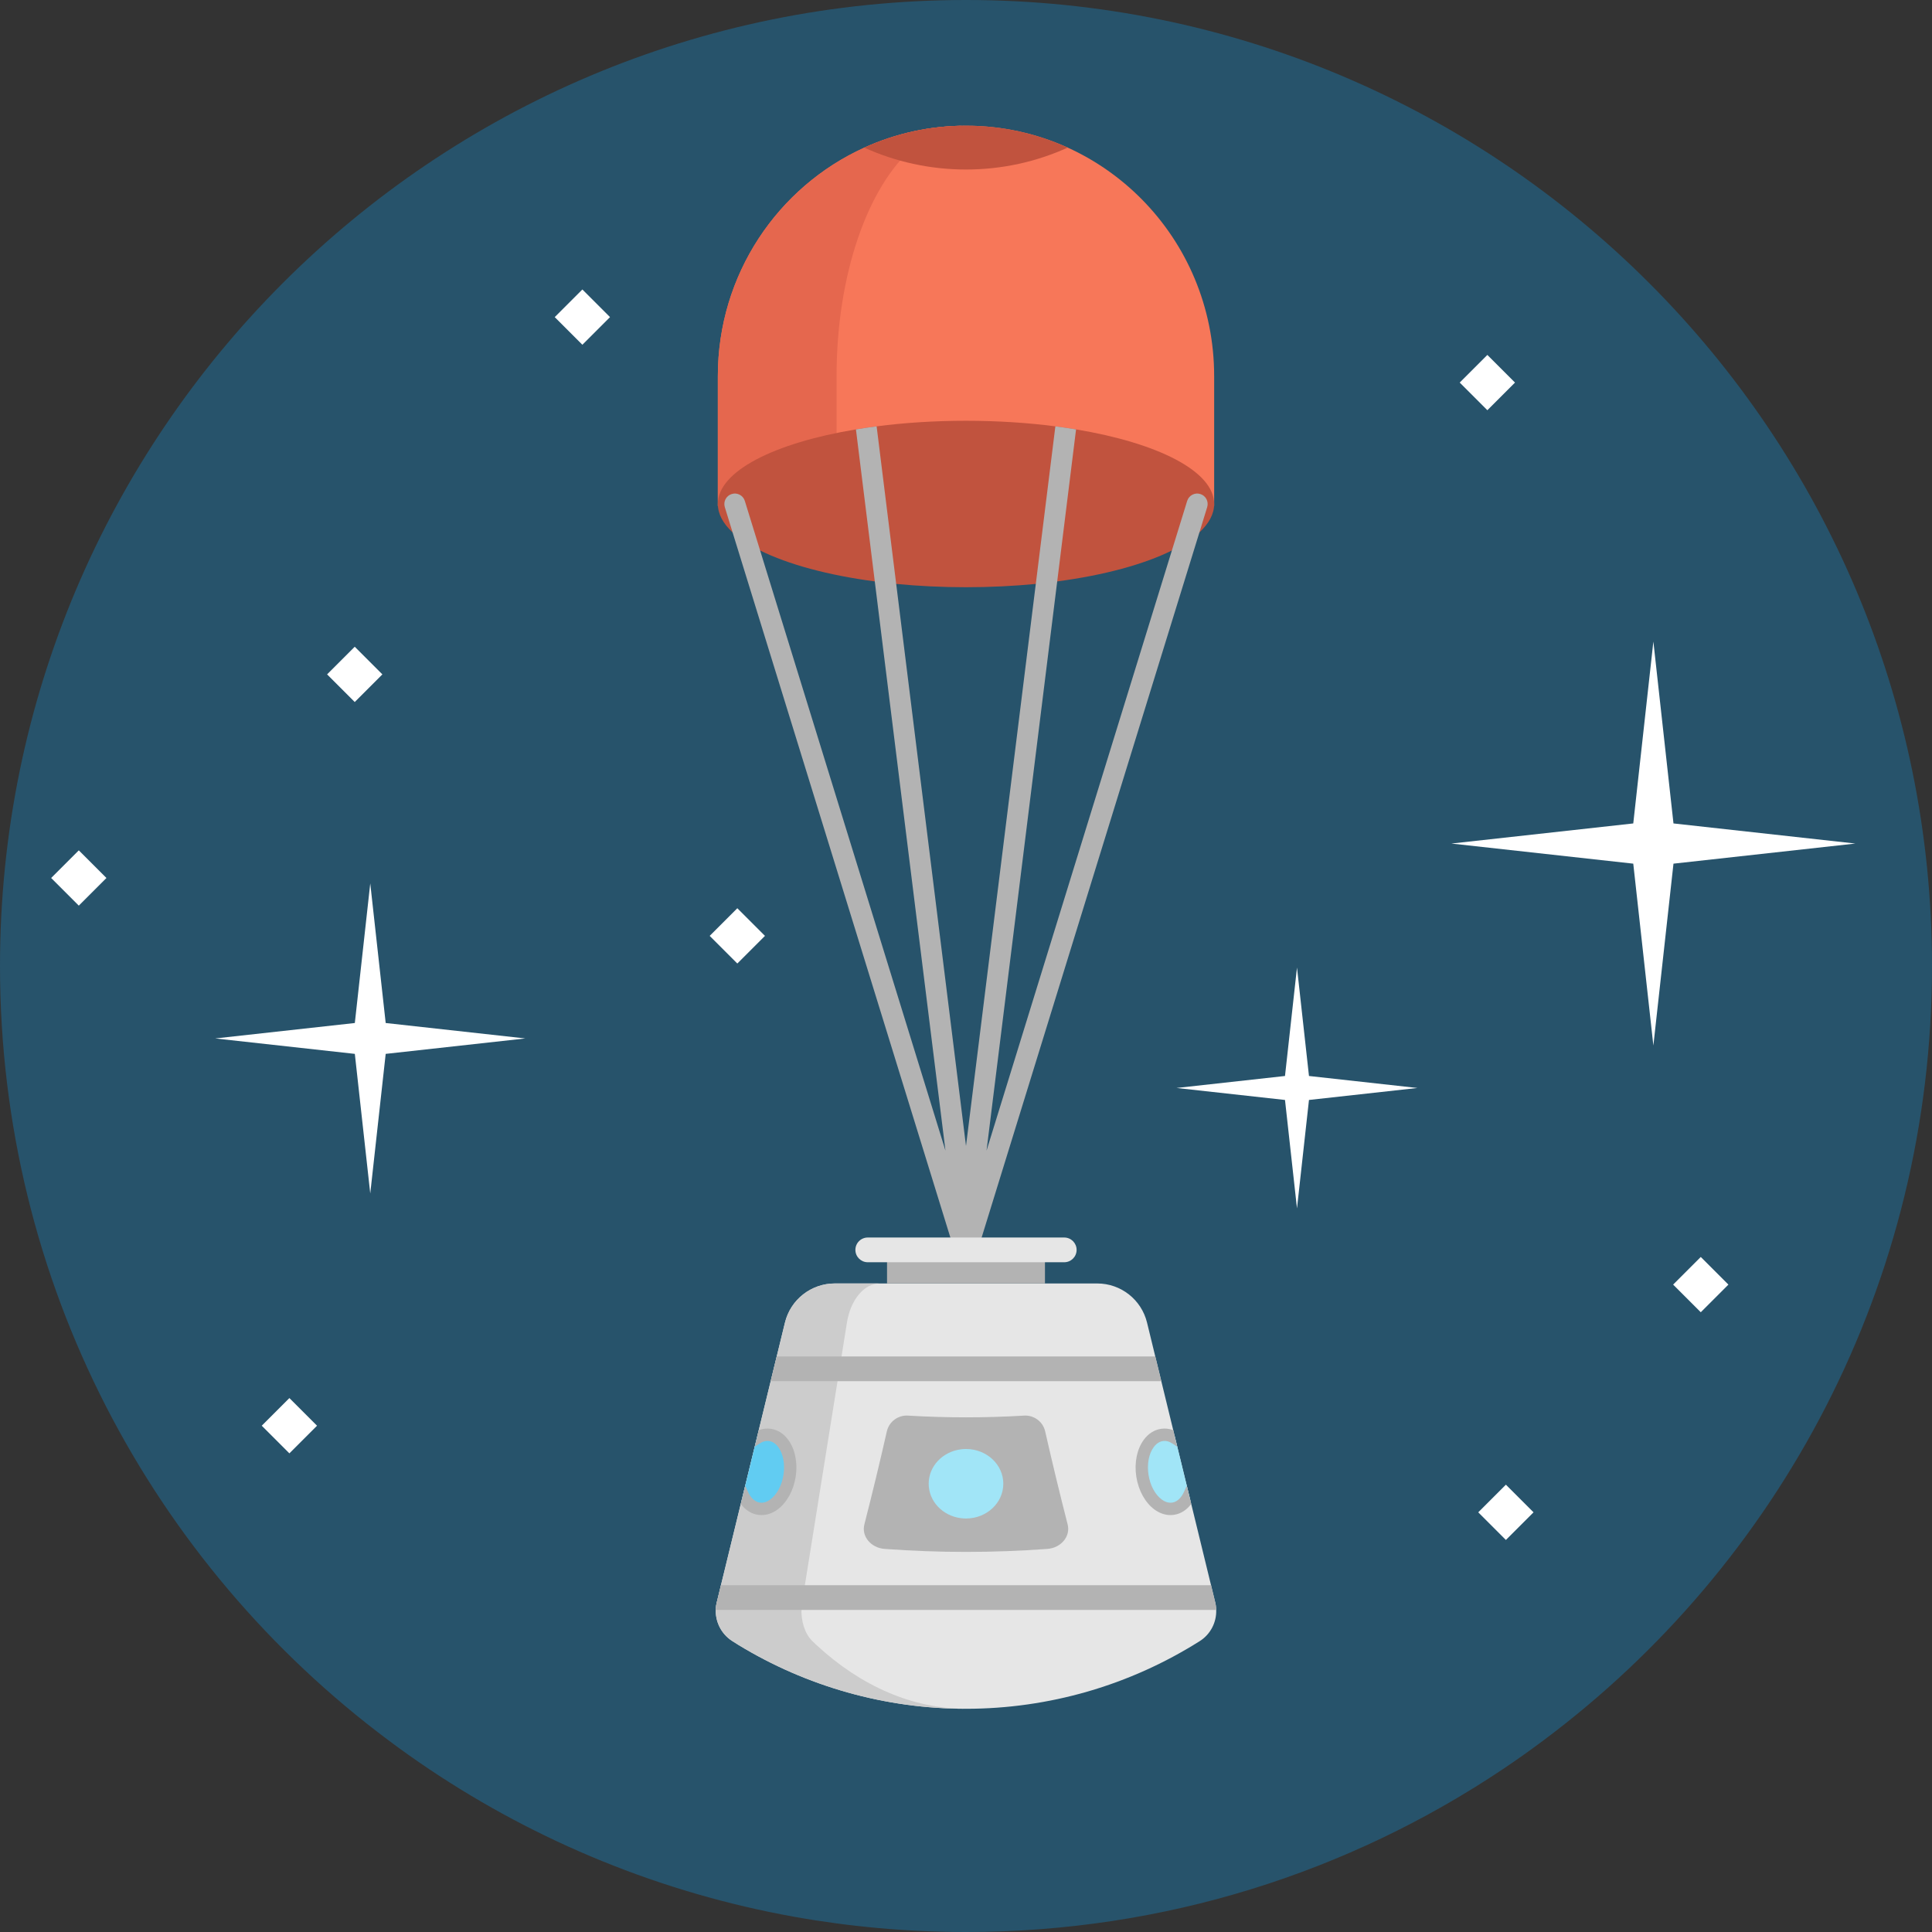 <?xml version="1.0" encoding="iso-8859-1"?>
<!-- Generator: Adobe Illustrator 19.0.0, SVG Export Plug-In . SVG Version: 6.00 Build 0)  -->
<svg version="1.1" id="Capa_1" xmlns="http://www.w3.org/2000/svg" xmlns:xlink="http://www.w3.org/1999/xlink" x="0px" y="0px"
	 viewBox="0 0 512 512" style="enable-background:new 0 0 512 512;" xml:space="preserve">
<rect x="0" y="0" width="512" height="512" fill="#333333" stroke="none"/>
<path style="fill:#27536B;" d="M512,255.994c0,83.995-40.46,158.564-102.96,205.22c-3.509,2.631-7.084,5.163-10.726,7.606
	C357.611,496.089,308.668,512,256.006,512c-15.533,0-30.745-1.388-45.523-4.03c-35.297-6.34-68.096-19.919-96.786-39.15
	c-3.642-2.443-7.217-4.974-10.726-7.606C40.46,414.559,0,340.001,0,255.994C0,114.607,114.618,0,256.006,0
	C397.382,0,512,114.607,512,255.994z"/>
<path style="fill:#F77759;" d="M321.764,99.662v34.453H190.236V99.662c0-26.958,15.922-50.153,38.806-60.534
	c8.227-3.742,17.354-5.818,26.958-5.818c9.604,0,18.731,2.076,26.958,5.807c7.317,3.32,13.934,7.961,19.553,13.624
	C314.414,64.743,321.764,81.342,321.764,99.662z"/>
<path style="fill:#E5674E;" d="M256,33.309c-5.008,0-9.771,2.076-14.057,5.818c-11.936,10.381-20.241,33.576-20.241,60.534v34.453
	h-31.466V99.662c0-26.958,15.922-50.153,38.806-60.534C237.269,35.386,246.396,33.309,256,33.309z"/>
<g>
	<path style="fill:#C1533E;" d="M282.958,39.116c-8.227,3.731-17.354,5.807-26.958,5.807c-9.604,0-18.731-2.076-26.958-5.796
		c8.227-3.742,17.354-5.818,26.958-5.818C265.604,33.309,274.731,35.386,282.958,39.116z"/>
	<path style="fill:#C1533E;" d="M321.764,133.56c0,2.643-1.377,5.174-3.908,7.528c-1.854,1.699-4.308,3.309-7.295,4.797
		c-7.373,3.664-17.954,6.551-30.389,8.194c-1.854,0.255-3.742,0.466-5.674,0.666c-5.862,0.566-12.069,0.877-18.498,0.877
		c-6.429,0-12.635-0.311-18.498-0.877c-1.932-0.2-3.819-0.411-5.674-0.666c-12.436-1.643-23.017-4.53-30.389-8.194
		c-2.987-1.488-5.441-3.098-7.295-4.797c-2.532-2.354-3.908-4.885-3.908-7.528c0-8.672,14.912-16.166,36.596-19.764
		c1.777-0.3,3.609-0.577,5.485-0.811c7.35-0.955,15.333-1.477,23.683-1.477c8.35,0,16.333,0.522,23.683,1.477
		c1.876,0.233,3.708,0.511,5.485,0.811C306.852,117.394,321.764,124.888,321.764,133.56z"/>
</g>
<path style="fill:#B3B3B3;" d="M319.921,134.382l-2.065,6.706l-59.202,191.685c-0.355,1.166-1.432,1.965-2.654,1.965
	c-1.221,0-2.287-0.799-2.654-1.965l-59.202-191.685l-2.065-6.706c-0.444-1.466,0.378-3.02,1.843-3.464
	c1.455-0.455,3.02,0.366,3.464,1.832l4.053,13.135l49.12,159.053l-18.731-150.859l-4.996-40.282c1.777-0.3,3.609-0.577,5.485-0.811
	l5.185,41.759L256,303.694l18.498-148.949l5.185-41.759c1.876,0.233,3.708,0.511,5.485,0.811l-4.996,40.282l-18.731,150.859
	l49.12-159.053l4.053-13.135c0.455-1.466,2.01-2.287,3.475-1.832C319.554,131.361,320.365,132.916,319.921,134.382z"/>
<g>
	<polygon style="fill:#FFFFFF;" points="443.489,228.877 438.161,277.077 432.832,228.877 384.632,223.549 432.832,218.22 
		438.161,170.02 443.489,218.22 491.69,223.549 	"/>
	<polygon style="fill:#FFFFFF;" points="102.212,279.288 98.122,316.285 94.033,279.288 57.036,275.198 94.033,271.108 
		98.122,234.112 102.212,271.108 139.208,275.198 	"/>
	<polygon style="fill:#FFFFFF;" points="346.892,291.501 343.715,320.237 340.538,291.501 311.802,288.325 340.538,285.148 
		343.715,256.412 346.892,285.148 375.628,288.325 	"/>
	
		<rect x="15.725" y="227.469" transform="matrix(-0.707 -0.707 0.707 -0.707 -128.82 411.942)" style="fill:#FFFFFF;" width="10.362" height="10.362"/>
	
		<rect x="88.836" y="173.509" transform="matrix(-0.707 -0.707 0.707 -0.707 34.146 371.523)" style="fill:#FFFFFF;" width="10.362" height="10.362"/>
	
		<rect x="71.541" y="372.598" transform="matrix(-0.707 -0.707 0.707 -0.707 -136.156 699.16)" style="fill:#FFFFFF;" width="10.362" height="10.362"/>
	
		<rect x="388.955" y="96.152" transform="matrix(-0.707 -0.707 0.707 -0.707 601.178 451.683)" style="fill:#FFFFFF;" width="10.362" height="10.362"/>
	
		<rect x="445.528" y="335.167" transform="matrix(-0.707 -0.707 0.707 -0.707 528.746 899.71)" style="fill:#FFFFFF;" width="10.362" height="10.362"/>
	
		<rect x="393.897" y="395.513" transform="matrix(-0.707 -0.707 0.707 -0.707 397.935 966.219)" style="fill:#FFFFFF;" width="10.362" height="10.362"/>
	
		<rect x="190.222" y="242.787" transform="matrix(-0.707 -0.707 0.707 -0.707 158.234 561.479)" style="fill:#FFFFFF;" width="10.362" height="10.362"/>
	
		<rect x="149.145" y="78.831" transform="matrix(-0.707 -0.707 0.707 -0.707 204.046 252.544)" style="fill:#FFFFFF;" width="10.362" height="10.362"/>
</g>
<path style="fill:#E6E6E6;" d="M322.309,426.657c0.107,3.285-1.516,6.455-4.367,8.257c-0.017,0.008-0.032,0.017-0.049,0.033
	c-9.249,5.832-19.227,10.314-29.648,13.328c-10.42,3.015-21.267,4.571-32.244,4.571c-21.34,0-42.214-5.89-60.351-16.949
	c-0.451-0.271-1.033-0.64-1.671-1.057c-2.794-1.819-4.382-4.948-4.292-8.184c0-0.18,0.008-0.352,0.024-0.524
	c0.041-0.5,0.114-0.992,0.238-1.482l1.106-4.547l0.131-0.524l13.051-53.544l1.598-6.554l2.187-8.978
	c1.482-6.087,6.938-10.371,13.197-10.371h69.568c6.259,0,11.706,4.285,13.189,10.371l2.187,8.978l1.598,6.554l3.162,12.976
	l0.385,1.59l0.688,2.81l2.58,10.576l0.902,3.711l0.213,0.86l5.12,21.021l0.131,0.524l1.114,4.571
	c0.114,0.483,0.197,0.975,0.23,1.458C322.3,426.305,322.309,426.485,322.309,426.657z"/>
<path style="fill:#CCCCCC;" d="M256.001,452.843c-21.34,0-42.214-5.89-60.351-16.949c-0.451-0.271-1.033-0.64-1.671-1.057
	c-2.941-1.918-4.547-5.284-4.268-8.708c0.041-0.5,0.114-0.992,0.238-1.482l1.237-5.071l13.05-53.544l1.598-6.554l2.187-8.978
	c1.482-6.087,6.938-10.371,13.197-10.371h11.911c-4.12,0-7.709,4.285-8.684,10.371l-1.433,8.978l-1.057,6.554l-8.577,53.544
	l-0.819,5.071c-0.082,0.492-0.131,0.983-0.155,1.482c-0.18,3.424,0.877,6.792,2.81,8.708c0.417,0.417,0.803,0.786,1.098,1.057
	C228.238,446.953,241.968,452.843,256.001,452.843z"/>
<g>
	<polygon style="fill:#B3B3B3;" points="307.758,366.031 204.235,366.031 205.833,359.478 306.162,359.478 	"/>
	<path style="fill:#B3B3B3;" d="M322.309,426.657H189.686c0-0.18,0.008-0.352,0.024-0.524c0.041-0.5,0.114-0.992,0.238-1.482
		l1.106-4.547H320.94l1.114,4.571c0.114,0.483,0.197,0.975,0.23,1.458C322.3,426.305,322.309,426.485,322.309,426.657z"/>
	<polyline style="fill:#B3B3B3;" points="276.927,340.131 276.927,331.233 235.073,331.233 235.073,340.131 	"/>
	<path style="fill:#B3B3B3;" d="M277.566,410.477c-14.355,1.059-28.769,1.06-43.126,0c-3.664-0.27-6.186-3.375-5.373-6.485
		c2.102-8.21,4.09-16.438,5.962-24.686c0.591-2.563,2.962-4.311,5.583-4.156c10.252,0.615,20.53,0.614,30.781,0
		c2.62-0.155,4.992,1.593,5.583,4.156c1.873,8.247,3.861,16.476,5.962,24.686C283.75,407.101,281.229,410.207,277.566,410.477z"/>
</g>
<g>
	<path style="fill:#A1E5F7;" d="M265.888,393.205c0,5.087-4.423,9.216-9.888,9.216c-0.459,0-0.917-0.033-1.36-0.09
		c-4.817-0.614-8.528-4.465-8.528-9.126s3.711-8.504,8.528-9.118c0.442-0.058,0.9-0.09,1.36-0.09
		C261.465,383.997,265.888,388.118,265.888,393.205z"/>
	<path style="fill:#A1E5F7;" d="M315.476,397.694c-0.975,1.155-2.253,1.925-3.727,2.13c-4.047,0.565-8.07-3.359-8.978-8.757
		c-0.917-5.398,1.63-10.233,5.677-10.789c0.967-0.139,1.933-0.017,2.859,0.32l0.688,2.81l2.58,10.576L315.476,397.694z"/>
</g>
<path style="fill:#E6E6E6;" d="M282.035,334.509h-52.07c-1.81,0-3.277-1.467-3.277-3.277c0-1.81,1.467-3.277,3.277-3.277h52.07
	c1.81,0,3.277,1.467,3.277,3.277C285.312,333.043,283.845,334.509,282.035,334.509z"/>
<path style="fill:#B3B3B3;" d="M315.689,398.555c-1.188,1.598-2.777,2.621-4.539,2.883c-0.328,0.049-0.647,0.073-0.967,0.073
	c-1.458,0-2.917-0.5-4.251-1.483c-2.449-1.802-4.244-5.054-4.801-8.716c-0.565-3.654,0.172-7.291,1.974-9.741
	c1.196-1.639,2.769-2.638,4.555-2.917c1.081-0.172,2.195-0.049,3.261,0.352l1.073,4.399l-1.295-0.852
	c-0.844-0.565-1.704-0.786-2.548-0.655c-1.138,0.172-1.942,0.967-2.408,1.606c-1.295,1.77-1.811,4.497-1.376,7.316
	c0.434,2.818,1.744,5.267,3.506,6.562c0.638,0.475,1.639,0.992,2.777,0.819c1.704-0.254,2.67-1.86,3.097-2.794l0.68-1.491
	l0.148,0.066L315.689,398.555z"/>
<path style="fill:#61CCF2;" d="M196.524,397.694c0.975,1.155,2.253,1.925,3.727,2.13c4.047,0.565,8.07-3.359,8.978-8.757
	c0.917-5.398-1.63-10.233-5.677-10.789c-0.967-0.139-1.933-0.017-2.859,0.32l-0.688,2.81l-2.58,10.576L196.524,397.694z"/>
<path style="fill:#B3B3B3;" d="M196.311,398.555c1.188,1.598,2.777,2.621,4.539,2.883c0.328,0.049,0.647,0.073,0.967,0.073
	c1.458,0,2.917-0.5,4.251-1.483c2.449-1.802,4.244-5.054,4.801-8.716c0.565-3.654-0.172-7.291-1.974-9.741
	c-1.196-1.639-2.769-2.638-4.555-2.917c-1.081-0.172-2.195-0.049-3.261,0.352l-1.073,4.399l1.295-0.852
	c0.844-0.565,1.704-0.786,2.548-0.655c1.138,0.172,1.942,0.967,2.408,1.606c1.295,1.77,1.811,4.497,1.376,7.316
	c-0.434,2.818-1.744,5.267-3.506,6.562c-0.638,0.475-1.639,0.992-2.777,0.819c-1.704-0.254-2.67-1.86-3.097-2.794l-0.68-1.491
	l-0.148,0.066L196.311,398.555z"/>
<g>
</g>
<g>
</g>
<g>
</g>
<g>
</g>
<g>
</g>
<g>
</g>
<g>
</g>
<g>
</g>
<g>
</g>
<g>
</g>
<g>
</g>
<g>
</g>
<g>
</g>
<g>
</g>
<g>
</g>
</svg>
